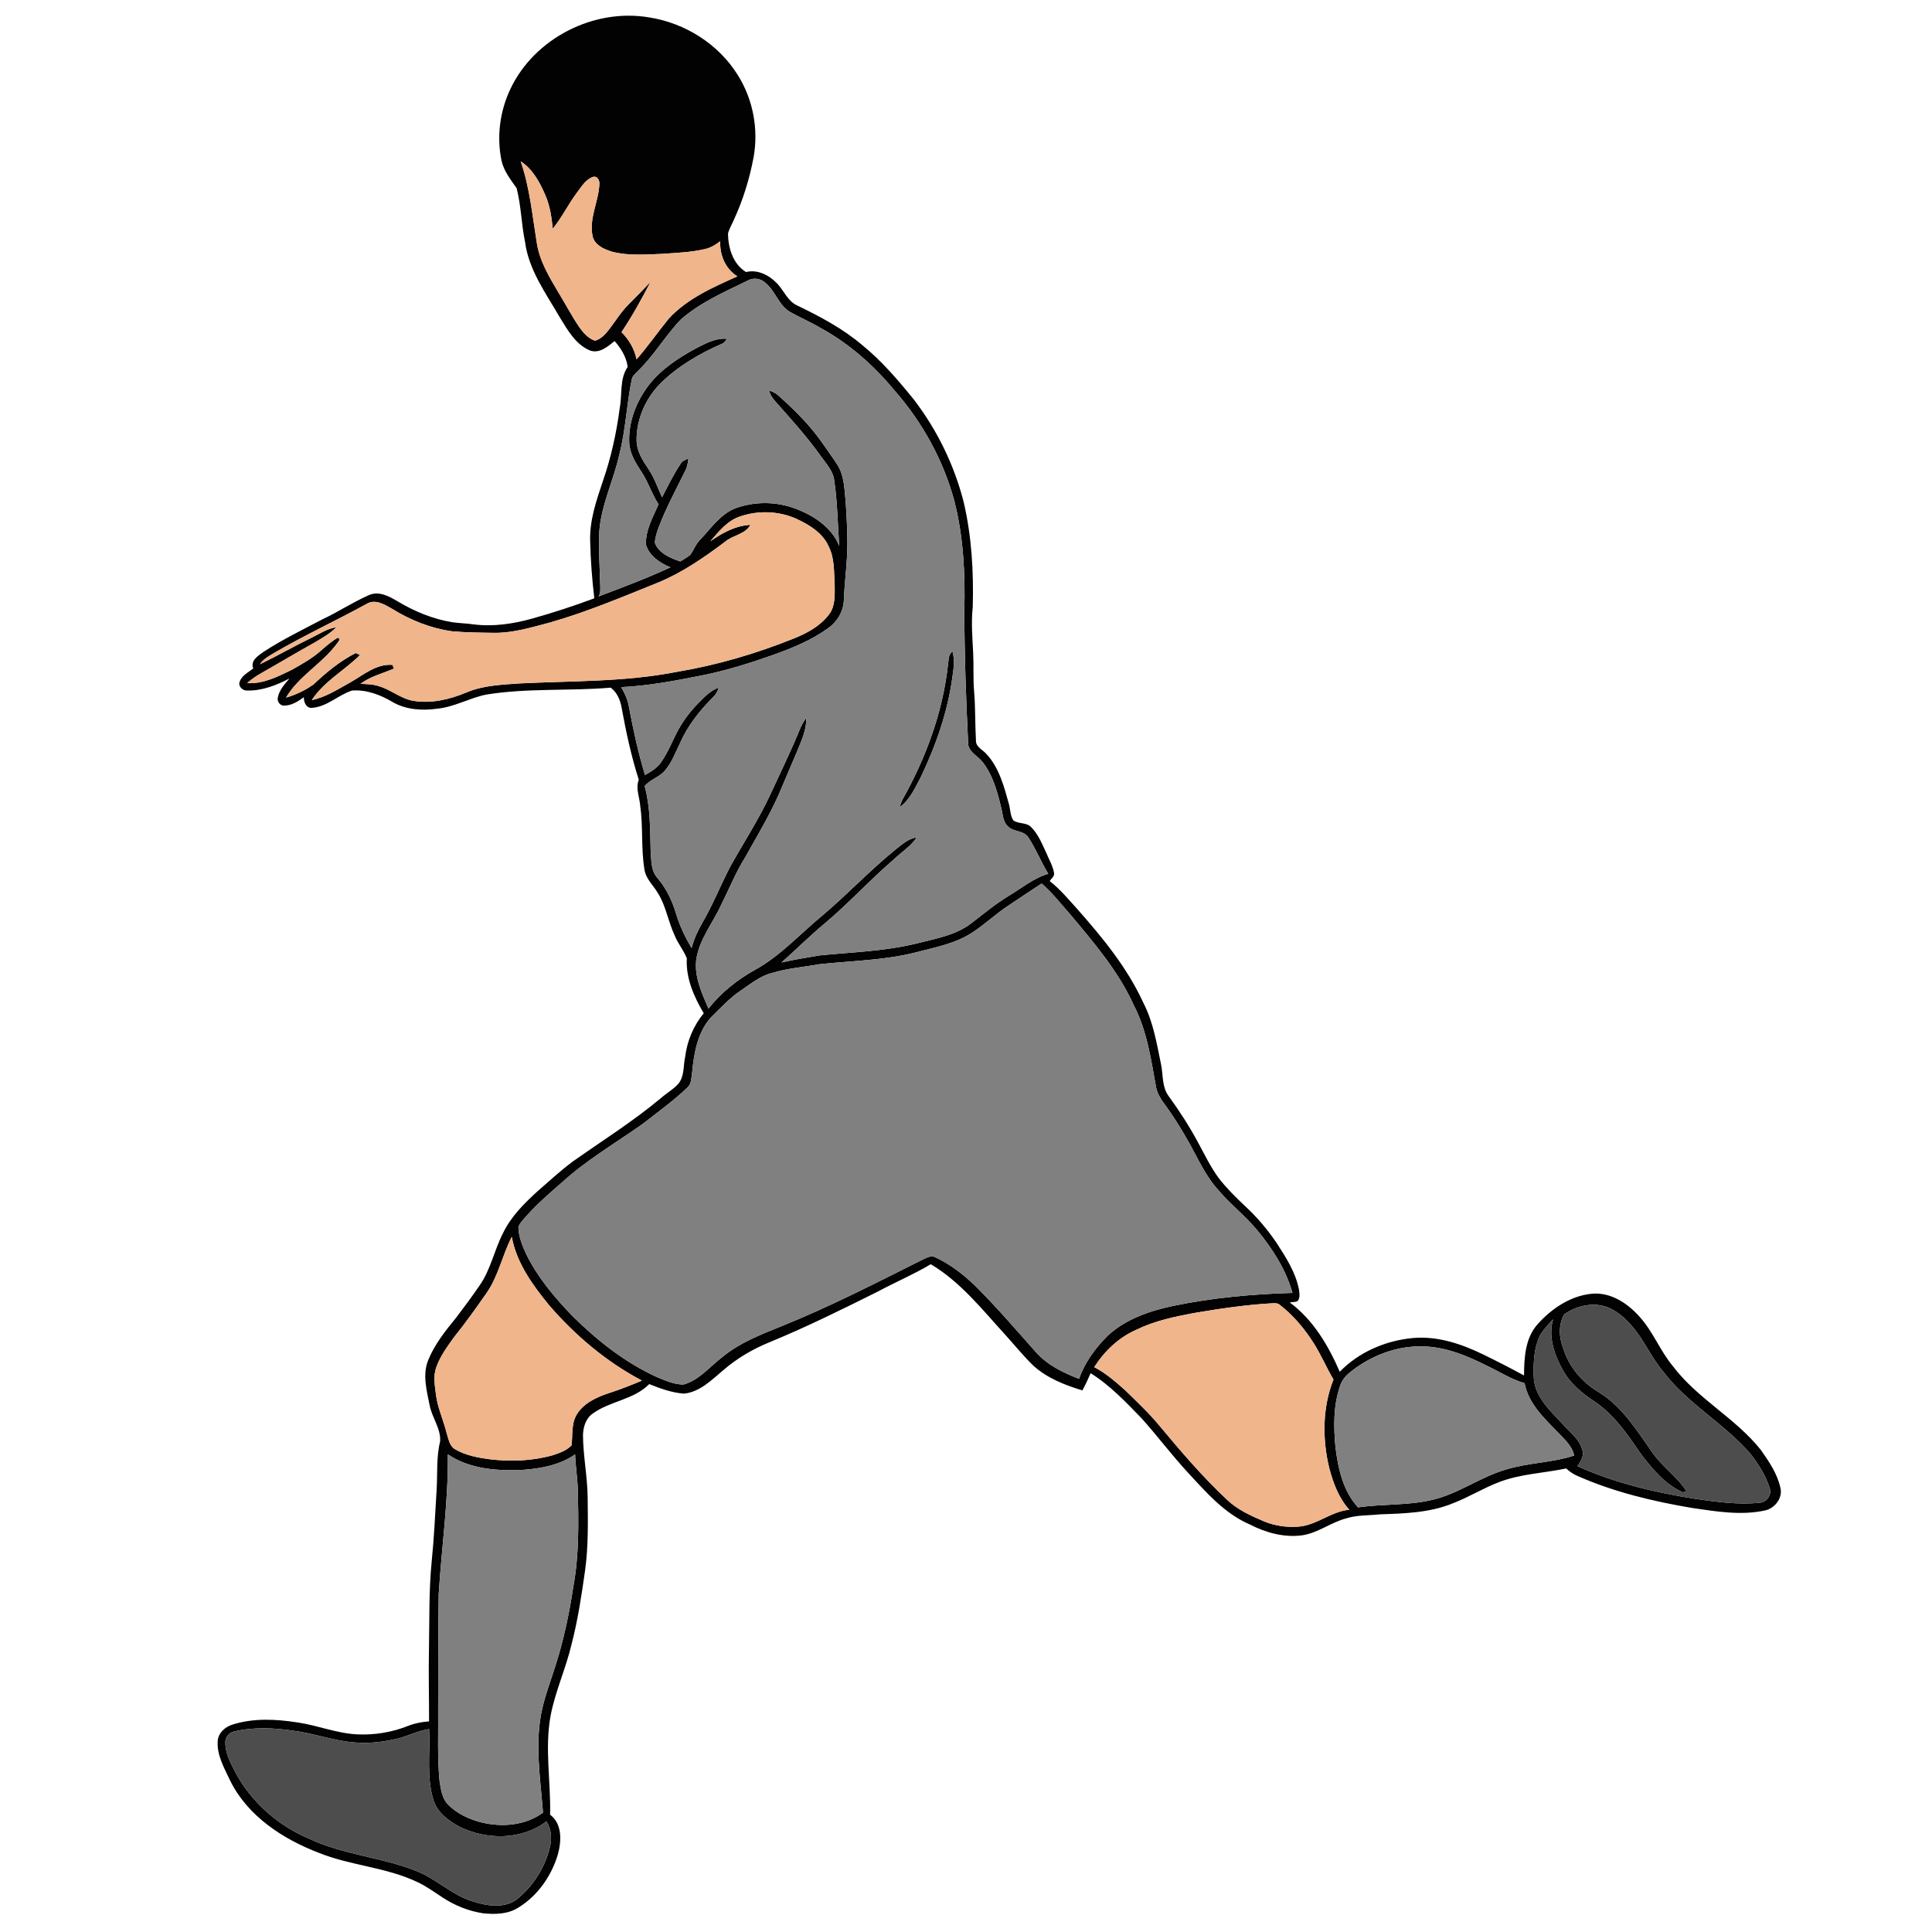 <?xml version="1.0" encoding="UTF-8" ?>
<!DOCTYPE svg PUBLIC "-//W3C//DTD SVG 1.1//EN" "http://www.w3.org/Graphics/SVG/1.1/DTD/svg11.dtd">
<svg width="1000pt" height="1000pt" viewBox="0 0 1000 1000" version="1.1" xmlns="http://www.w3.org/2000/svg">
	<g id="#020202ff">
		<path fill="#020202" opacity="1.00"
			d=" M 264.12 46.19 C 276.52 19.80 307.37 4.12 336.01 9.01 C 354.64 11.90 372.05 22.90 381.98 39.02 C 389.75 51.44 392.64 66.75 390.10 81.17 C 388.01 92.45 384.60 103.49 379.79 113.90 C 378.82 116.27 377.36 118.47 376.80 120.98 C 376.96 128.49 379.38 136.67 386.14 140.81 C 392.16 139.30 398.17 142.48 402.26 146.74 C 405.81 150.48 407.72 155.96 412.73 158.16 C 424.55 163.88 436.31 170.10 446.36 178.67 C 456.45 186.88 464.92 196.83 473.08 206.90 C 485.10 222.63 493.97 240.81 498.83 260.00 C 502.96 277.71 503.99 296.04 503.49 314.17 C 502.63 322.16 503.32 330.18 503.72 338.17 C 504.04 344.76 503.64 351.37 504.20 357.95 C 504.91 366.32 504.66 374.73 505.15 383.11 C 504.92 386.65 508.70 388.04 510.65 390.35 C 517.10 397.33 519.61 406.83 522.11 415.76 C 523.00 418.65 522.80 422.00 524.47 424.59 C 527.20 426.61 531.34 425.53 533.78 428.18 C 537.44 431.85 539.35 436.79 541.53 441.40 C 542.95 444.93 545.06 448.26 545.61 452.09 C 545.71 453.74 544.11 454.77 543.33 456.04 C 548.69 460.21 553.00 465.48 557.56 470.47 C 570.71 485.36 583.54 500.95 591.85 519.17 C 596.96 529.10 598.76 540.23 600.98 551.05 C 602.07 556.46 601.40 562.53 604.81 567.23 C 610.49 575.04 615.74 583.18 620.30 591.70 C 623.66 597.91 626.75 604.32 630.97 610.01 C 635.06 615.20 639.76 619.88 644.58 624.39 C 650.65 630.02 656.04 636.38 660.69 643.23 C 665.56 650.75 670.61 658.51 672.34 667.46 C 672.54 669.04 672.89 670.75 672.27 672.29 C 671.83 674.44 669.17 673.66 667.63 674.19 C 679.72 683.13 687.55 696.46 693.45 710.02 C 703.29 699.86 717.13 693.90 731.12 692.58 C 743.93 691.36 756.48 695.59 767.85 701.14 C 774.91 704.59 781.92 708.17 788.83 711.94 C 788.90 702.90 789.39 692.83 795.64 685.67 C 802.92 677.40 812.89 670.64 824.08 669.62 C 833.74 668.80 842.42 674.56 848.58 681.49 C 855.59 689.15 859.23 699.15 865.86 707.10 C 878.62 724.03 898.30 733.96 911.44 750.52 C 915.61 756.46 919.89 762.71 921.49 769.90 C 922.92 775.13 918.89 780.45 913.91 781.74 C 901.37 784.55 888.42 782.36 875.89 780.53 C 855.49 777.09 835.16 772.24 816.20 763.81 C 814.12 762.91 812.30 761.55 810.62 760.07 C 799.14 762.49 787.17 762.85 776.12 767.06 C 767.85 770.18 760.30 774.91 752.06 778.09 C 740.05 783.04 726.84 783.39 714.04 783.83 C 708.30 784.48 702.40 784.12 696.84 785.90 C 688.82 787.97 682.10 793.56 673.78 794.71 C 664.53 795.89 655.18 793.32 646.99 789.10 C 633.86 783.48 624.31 772.43 614.83 762.17 C 606.46 753.13 599.09 743.24 590.87 734.09 C 582.69 725.69 574.53 717.01 564.51 710.77 C 563.18 713.78 561.82 716.78 560.25 719.67 C 551.21 716.93 542.10 713.37 534.98 706.98 C 529.88 702.06 525.42 696.53 520.68 691.27 C 508.62 678.09 497.35 663.65 481.78 654.36 C 472.94 659.61 463.46 663.63 454.41 668.49 C 436.02 677.66 417.59 686.79 398.58 694.62 C 389.78 698.19 381.49 703.02 374.30 709.26 C 368.29 714.30 362.20 720.56 353.96 721.34 C 347.74 720.87 341.78 718.71 336.03 716.40 C 328.05 724.56 315.73 725.12 306.77 731.69 C 303.15 734.20 301.84 738.75 301.75 742.96 C 301.86 753.70 304.04 764.29 304.17 775.03 C 304.30 787.69 304.58 800.41 302.82 812.98 C 301.01 825.74 299.11 838.53 295.85 851.02 C 292.93 863.56 287.40 875.36 284.99 888.03 C 281.86 904.99 285.16 922.20 284.73 939.28 C 291.07 944.03 290.66 952.92 288.77 959.79 C 285.48 970.94 278.34 981.20 268.36 987.33 C 262.98 990.82 256.26 990.95 250.09 990.32 C 242.57 989.20 235.34 986.28 229.01 982.09 C 224.71 979.31 220.59 976.22 215.91 974.10 C 199.81 966.42 181.52 965.69 165.05 959.03 C 146.43 951.92 128.23 940.03 119.15 921.70 C 116.13 915.16 112.12 908.49 112.69 901.01 C 113.05 896.84 116.58 893.79 120.38 892.63 C 131.19 889.19 142.78 889.79 153.85 891.51 C 164.34 892.99 174.31 897.23 184.96 897.71 C 193.92 898.12 202.99 896.62 211.32 893.28 C 214.76 891.94 218.41 891.25 222.08 890.97 C 222.10 878.65 221.78 866.33 222.02 854.02 C 222.33 838.71 221.92 823.36 223.45 808.11 C 224.70 795.78 225.25 783.40 226.00 771.03 C 226.51 762.71 225.78 754.24 227.81 746.08 C 228.27 739.44 223.60 733.81 222.39 727.43 C 220.86 719.71 218.50 711.32 221.76 703.72 C 225.09 695.65 230.60 688.75 236.08 682.05 C 240.23 676.55 244.38 671.03 248.26 665.32 C 253.99 657.15 255.81 647.09 260.34 638.32 C 264.36 629.86 271.09 623.14 277.89 616.89 C 283.94 611.62 289.85 606.16 296.28 601.33 C 311.70 590.44 327.76 580.38 342.27 568.23 C 345.10 565.73 348.50 563.88 351.02 561.04 C 354.36 557.18 353.58 551.76 354.63 547.09 C 355.65 538.83 358.92 530.89 364.26 524.48 C 359.17 515.88 354.90 506.24 355.50 496.03 C 353.87 491.82 350.75 488.24 349.12 483.97 C 345.81 476.95 344.74 469.01 340.59 462.38 C 338.20 458.25 334.22 454.87 333.55 449.92 C 331.75 439.01 332.93 427.87 331.36 416.93 C 331.00 412.49 328.91 407.97 330.63 403.58 C 326.70 391.37 324.05 378.81 321.73 366.21 C 321.03 362.27 319.39 358.40 316.12 355.93 C 294.59 357.77 272.81 356.03 251.42 359.56 C 242.82 361.38 235.00 366.00 226.13 366.84 C 218.46 367.89 210.26 367.38 203.40 363.48 C 197.05 359.69 189.67 356.81 182.17 357.43 C 174.87 359.81 169.01 366.10 161.00 366.41 C 158.21 366.19 157.25 363.24 157.26 360.86 C 154.25 363.08 150.85 365.25 146.96 365.23 C 144.85 365.23 143.35 363.01 143.80 361.03 C 144.54 357.14 147.35 354.12 149.81 351.19 C 143.08 354.66 135.72 357.61 128.02 357.41 C 125.70 357.60 123.24 355.40 124.00 353.00 C 125.07 349.67 128.50 348.04 131.06 346.02 C 129.48 341.91 133.63 339.41 136.43 337.38 C 146.08 331.08 156.47 326.05 166.64 320.68 C 174.96 316.81 182.63 311.68 191.03 308.00 C 196.11 305.75 201.34 308.63 205.68 311.18 C 214.41 316.43 223.97 320.39 234.04 322.06 C 237.68 322.57 241.37 322.65 245.01 323.16 C 255.15 324.48 265.44 322.95 275.23 320.24 C 286.16 317.19 296.97 313.66 307.61 309.69 C 306.46 299.82 305.68 289.91 305.46 279.97 C 305.14 269.25 308.70 258.97 312.08 248.95 C 316.32 236.67 319.13 223.92 320.79 211.05 C 322.12 203.98 320.62 196.17 324.88 189.90 C 324.25 184.81 321.44 180.32 318.12 176.52 C 314.60 179.38 310.29 183.13 305.40 181.43 C 297.94 178.31 293.81 170.86 289.77 164.30 C 282.61 151.89 273.67 139.79 271.76 125.20 C 269.83 116.00 269.77 106.47 267.39 97.39 C 264.27 92.88 260.68 88.45 259.54 82.94 C 257.03 70.63 258.76 57.53 264.12 46.19 M 269.52 83.51 C 274.20 97.07 275.52 111.38 277.81 125.45 C 279.16 134.81 284.11 143.06 288.85 151.06 C 292.55 157.07 295.80 163.36 299.76 169.20 C 301.85 172.17 304.42 175.19 307.99 176.34 C 310.22 175.72 312.07 174.24 313.59 172.54 C 317.76 167.72 320.83 162.01 325.40 157.51 C 329.24 153.71 332.99 149.81 336.73 145.90 C 332.10 154.80 327.28 163.60 321.68 171.93 C 325.58 175.77 328.38 180.60 329.48 186.00 C 335.37 179.25 340.48 171.88 346.12 164.94 C 355.71 154.53 368.97 148.71 381.66 143.04 C 375.48 139.18 372.43 131.98 372.81 124.84 C 370.47 126.67 367.88 128.26 364.94 128.90 C 357.78 130.61 350.39 130.83 343.08 131.39 C 334.33 131.69 325.37 132.54 316.79 130.28 C 312.73 129.02 307.97 127.01 306.78 122.49 C 304.63 113.10 309.98 104.24 310.25 94.96 C 310.29 93.23 309.06 90.98 307.02 91.53 C 302.93 92.93 300.77 96.98 298.28 100.20 C 293.94 106.07 290.75 112.72 286.11 118.37 C 285.50 112.43 284.64 106.43 282.22 100.92 C 279.38 94.30 275.71 87.55 269.52 83.51 M 387.10 145.20 C 375.08 151.05 362.52 156.50 352.38 165.39 C 344.35 173.76 338.51 184.05 330.10 192.11 C 329.00 193.34 327.48 194.42 327.07 196.11 C 324.33 208.93 323.95 222.15 320.65 234.87 C 317.75 248.40 311.24 261.07 310.20 275.00 C 309.77 283.99 310.39 292.98 310.66 301.96 C 310.63 304.21 311.12 306.69 309.81 308.70 C 322.33 304.02 334.86 299.27 347.00 293.65 C 341.66 291.44 336.04 287.77 334.35 281.94 C 334.02 274.47 337.96 267.69 340.86 261.04 C 337.31 255.65 335.51 249.35 331.88 244.02 C 328.89 239.46 325.87 234.56 325.67 228.95 C 325.25 218.12 329.48 207.47 336.06 199.00 C 342.47 190.91 351.27 185.16 360.25 180.28 C 365.23 177.77 370.45 174.83 376.24 175.36 C 375.61 176.29 375.04 177.38 373.93 177.83 C 361.97 183.05 350.40 189.75 341.20 199.12 C 333.91 206.82 329.37 217.31 329.50 227.98 C 329.56 233.41 332.52 238.14 335.47 242.50 C 338.59 247.09 340.42 252.37 342.66 257.42 C 345.68 251.58 348.59 245.66 352.20 240.15 C 353.06 238.56 354.79 237.94 356.36 237.29 C 356.06 239.46 355.74 241.68 354.70 243.65 C 349.91 253.33 344.76 262.86 340.92 272.98 C 339.98 275.56 339.08 278.21 338.97 280.98 C 341.05 286.45 346.95 288.80 352.07 290.61 C 353.84 289.51 355.71 288.52 357.31 287.15 C 359.11 284.65 360.12 281.61 362.34 279.40 C 368.07 273.44 372.92 265.94 381.00 262.94 C 390.83 259.48 401.91 259.54 411.67 263.25 C 421.12 266.78 430.47 272.85 434.38 282.57 C 433.59 271.35 433.47 260.05 431.83 248.90 C 431.31 243.83 427.64 240.05 424.83 236.08 C 417.71 226.03 409.40 216.92 401.25 207.72 C 399.74 206.10 398.59 204.16 397.98 202.03 C 399.59 202.65 401.28 203.28 402.60 204.46 C 411.09 211.97 419.22 220.02 425.70 229.37 C 428.27 233.11 430.99 236.76 433.44 240.59 C 436.04 244.63 436.74 249.50 437.24 254.19 C 438.03 262.41 438.45 270.67 438.59 278.93 C 438.86 289.67 437.13 300.32 436.76 311.04 C 436.43 316.57 433.42 321.68 428.97 324.91 C 420.26 331.29 410.17 335.43 400.06 339.03 C 387.98 343.30 375.71 347.17 363.13 349.64 C 349.37 352.36 335.54 355.02 321.51 355.66 C 323.36 358.76 324.89 362.09 325.51 365.69 C 327.74 377.62 330.31 389.50 333.85 401.12 C 336.80 399.47 339.85 397.72 341.88 394.92 C 345.83 389.52 348.08 383.15 351.31 377.34 C 354.00 372.54 357.36 368.13 361.21 364.20 C 364.40 360.99 367.56 357.42 371.97 355.92 C 371.50 357.86 370.47 359.58 369.02 360.93 C 362.04 367.92 355.78 375.83 351.84 384.94 C 349.47 389.75 347.62 394.97 344.00 399.02 C 341.13 402.37 336.51 403.44 333.69 406.86 C 336.61 417.64 336.50 428.89 336.77 439.96 C 337.17 444.90 336.77 450.55 340.33 454.51 C 344.92 459.84 347.93 466.30 349.96 473.00 C 351.80 479.23 354.65 485.10 357.96 490.68 C 359.22 486.07 361.15 481.69 363.57 477.58 C 368.93 468.30 372.94 458.33 377.83 448.81 C 384.83 436.20 392.78 424.09 398.84 410.97 C 403.99 399.72 409.48 388.62 414.13 377.15 C 414.94 375.16 416.08 373.33 417.27 371.56 C 417.61 377.63 414.84 383.18 412.69 388.68 C 409.45 396.16 406.32 403.69 403.10 411.18 C 398.09 422.41 391.74 432.96 385.75 443.68 C 380.85 451.49 377.44 460.09 373.29 468.29 C 368.97 477.83 361.83 486.27 360.36 496.92 C 359.37 505.76 363.31 514.13 366.70 522.05 C 373.28 513.73 381.65 507.04 390.91 501.93 C 403.89 494.75 413.88 483.61 425.20 474.25 C 438.41 463.17 450.19 450.51 463.59 439.66 C 466.90 437.08 470.15 434.00 474.50 433.43 C 471.61 437.85 467.06 440.71 463.27 444.27 C 450.73 455.00 439.61 467.25 426.99 477.88 C 419.21 484.34 412.06 491.50 404.49 498.20 C 410.98 496.70 417.58 495.64 424.15 494.53 C 440.97 492.82 458.02 492.39 474.52 488.32 C 484.27 485.84 494.71 484.09 502.88 477.78 C 509.07 473.00 515.11 467.98 521.81 463.89 C 528.64 459.84 534.86 454.52 542.61 452.27 C 538.84 446.23 536.28 439.53 532.35 433.59 C 530.12 429.81 524.95 430.73 521.95 427.97 C 519.06 425.56 519.10 421.51 518.23 418.15 C 516.22 409.86 513.94 401.25 508.58 394.43 C 505.95 391.08 500.81 389.07 501.08 384.10 C 499.98 361.42 499.17 338.73 499.15 316.02 C 499.62 296.91 498.68 277.54 493.87 258.96 C 488.16 237.94 477.31 218.40 462.95 202.05 C 452.34 189.23 439.68 177.95 425.03 169.94 C 419.93 166.87 414.44 164.53 409.25 161.65 C 403.18 158.35 401.51 150.91 396.39 146.60 C 393.99 144.19 390.08 143.50 387.10 145.20 M 382.56 267.51 C 376.19 269.78 371.92 275.31 367.63 280.22 C 373.75 275.83 380.71 272.08 388.38 271.66 C 385.79 276.61 379.35 276.93 375.36 280.38 C 364.51 288.51 353.27 296.33 340.67 301.52 C 322.17 308.98 303.75 316.78 284.54 322.24 C 275.19 324.71 265.77 327.62 256.01 327.56 C 248.64 327.45 241.26 327.40 233.92 326.75 C 222.90 325.21 212.38 320.98 202.97 315.13 C 199.02 312.90 194.15 309.81 189.69 312.63 C 173.90 321.28 157.52 328.85 141.96 337.92 C 139.41 339.50 136.57 340.92 134.81 343.45 C 134.74 343.54 134.59 343.73 134.52 343.83 C 143.50 339.50 152.14 334.49 161.12 330.15 C 165.35 328.12 169.33 325.32 174.08 324.67 C 170.79 328.04 166.62 330.30 162.62 332.70 C 153.46 337.78 144.47 343.20 135.35 348.36 C 132.69 349.83 130.19 351.58 127.91 353.59 C 136.34 354.07 144.08 350.12 151.41 346.48 C 156.65 343.50 161.99 340.54 166.46 336.45 C 169.06 334.15 171.75 331.93 174.71 330.11 C 176.72 330.44 175.05 332.39 174.33 333.22 C 166.71 343.58 154.60 349.91 148.03 361.09 C 153.09 359.65 157.93 357.32 162.23 354.29 C 168.86 348.05 175.97 342.14 184.14 338.01 C 184.68 338.27 185.77 338.79 186.32 339.05 C 178.27 347.09 167.71 352.65 161.38 362.37 C 168.63 360.87 174.90 356.73 181.29 353.22 C 188.11 349.34 194.78 343.47 203.16 344.14 C 203.35 344.62 203.73 345.59 203.92 346.07 C 198.08 348.57 191.78 350.06 186.59 353.96 C 189.76 354.09 193.01 354.10 196.04 355.15 C 202.33 356.93 207.41 361.64 213.94 362.75 C 223.27 364.28 232.79 362.03 241.39 358.43 C 250.05 354.74 259.60 354.41 268.85 353.74 C 296.09 352.38 323.60 353.03 350.49 347.72 C 371.09 344.29 391.22 338.34 410.60 330.59 C 417.56 327.84 424.50 324.10 429.12 318.02 C 432.36 313.77 432.05 308.12 432.04 303.07 C 431.60 296.33 432.09 289.23 428.99 283.00 C 425.99 275.99 419.12 271.75 412.48 268.67 C 403.15 264.39 392.19 264.03 382.56 267.51 M 521.83 468.82 C 515.46 473.00 509.91 478.31 503.55 482.50 C 494.73 488.41 484.09 490.31 474.00 492.96 C 457.63 497.13 440.65 497.29 423.95 499.11 C 415.94 500.57 407.74 501.16 399.92 503.53 C 393.71 504.98 388.72 509.13 383.55 512.62 C 377.62 516.56 372.84 521.88 367.78 526.82 C 361.05 534.49 359.23 545.00 358.29 554.84 C 357.79 557.54 358.10 560.83 355.86 562.83 C 348.70 569.78 340.53 575.53 332.72 581.70 C 318.53 591.73 303.35 600.54 290.50 612.35 C 284.23 617.81 277.91 623.25 272.40 629.48 C 270.93 631.24 269.11 632.87 268.33 635.08 C 268.41 640.13 270.41 644.93 272.51 649.45 C 278.51 661.48 287.28 671.87 296.60 681.46 C 309.35 694.06 323.73 705.37 340.13 712.82 C 344.51 714.58 349.04 716.72 353.86 716.61 C 362.08 714.27 367.54 707.16 374.15 702.20 C 382.84 695.04 393.43 690.92 403.76 686.74 C 429.13 676.57 453.44 664.04 477.86 651.81 C 479.81 650.93 482.04 649.60 484.18 650.80 C 491.81 654.33 498.52 659.59 504.60 665.35 C 515.65 676.34 525.80 688.18 536.15 699.82 C 542.06 706.55 550.28 710.50 558.49 713.68 C 561.52 705.17 566.97 697.68 573.34 691.36 C 582.54 682.81 594.84 678.58 606.92 675.99 C 627.32 671.74 648.17 669.80 668.98 669.21 C 665.63 657.24 658.79 646.57 650.97 637.05 C 644.84 629.53 637.06 623.59 630.79 616.20 C 624.02 608.85 620.03 599.57 615.17 590.96 C 611.37 584.24 607.31 577.64 602.70 571.43 C 600.83 568.86 599.09 566.10 598.41 562.96 C 595.80 548.46 593.71 533.49 586.83 520.26 C 578.97 502.87 566.46 488.25 554.33 473.74 C 549.41 468.14 544.79 462.24 539.17 457.31 C 533.33 461.06 527.63 465.01 521.83 468.82 M 251.60 669.62 C 246.27 677.24 240.89 684.83 235.05 692.06 C 231.49 696.99 227.82 702.01 225.78 707.80 C 224.17 712.33 225.07 717.21 225.65 721.84 C 226.52 728.74 229.54 735.08 231.19 741.80 C 232.18 744.80 232.65 748.63 235.77 750.25 C 241.14 753.34 247.35 754.49 253.42 755.31 C 264.34 756.60 275.60 756.23 286.22 753.19 C 289.64 752.03 293.34 750.80 295.85 748.07 C 296.47 742.82 295.63 737.14 298.39 732.36 C 301.90 726.35 308.61 723.26 314.95 721.14 C 320.83 719.26 326.57 716.99 332.25 714.59 C 313.92 704.93 297.83 691.32 284.30 675.69 C 275.74 665.25 267.38 653.76 264.90 640.20 C 259.92 649.77 257.95 660.75 251.60 669.62 M 618.10 679.60 C 607.92 681.53 597.63 683.65 588.26 688.24 C 579.12 692.20 571.69 699.31 566.36 707.63 C 572.35 710.70 577.44 715.18 582.43 719.63 C 588.49 725.56 594.71 731.38 600.12 737.93 C 611.15 751.17 622.38 764.31 634.95 776.12 C 640.43 781.42 647.47 784.56 654.38 787.51 C 659.91 789.76 666.00 790.64 671.95 790.20 C 681.46 789.54 688.91 782.29 698.39 781.44 C 692.97 775.43 690.08 767.67 688.04 759.97 C 684.37 744.90 684.44 728.57 690.20 714.03 C 686.55 707.84 683.75 701.18 679.89 695.11 C 675.18 687.70 669.45 680.84 662.49 675.46 C 661.28 674.29 659.56 674.58 658.06 674.61 C 644.64 675.37 631.34 677.37 618.10 679.60 M 809.59 680.37 C 806.55 685.74 806.94 692.27 809.13 697.86 C 812.05 707.45 818.86 715.47 827.44 720.54 C 839.63 727.98 847.20 740.39 855.23 751.78 C 860.33 759.16 868.15 764.33 872.94 771.87 C 872.48 772.02 871.55 772.31 871.08 772.46 C 861.75 768.32 854.93 760.03 848.93 752.01 C 842.30 742.24 835.39 732.23 825.46 725.51 C 818.90 721.22 812.66 716.03 808.84 709.05 C 804.52 701.19 801.22 691.82 803.88 682.86 C 801.35 685.68 798.59 688.39 796.83 691.79 C 793.81 698.38 793.67 705.90 793.88 713.02 C 794.36 722.88 802.18 729.86 808.39 736.65 C 812.28 741.09 817.75 744.88 819.13 750.94 C 819.98 753.93 817.96 756.50 816.49 758.88 C 835.72 767.58 856.42 772.45 877.20 775.75 C 888.36 777.37 899.69 778.98 910.97 777.79 C 914.57 777.54 917.29 773.47 915.92 770.07 C 913.89 763.74 910.30 757.98 906.24 752.76 C 892.71 736.90 873.64 726.75 860.97 710.06 C 854.71 702.72 851.02 693.60 844.67 686.33 C 841.41 682.52 837.53 679.13 832.96 677.00 C 825.34 673.67 816.16 675.63 809.59 680.37 M 698.54 710.49 C 696.31 712.28 694.49 714.61 693.62 717.36 C 690.09 727.50 690.24 738.50 691.24 749.07 C 692.59 760.11 695.15 771.80 702.94 780.23 C 715.53 778.35 728.41 779.31 740.88 776.43 C 754.80 773.37 766.38 764.25 780.06 760.46 C 791.41 757.05 803.51 757.10 814.78 753.38 C 813.67 748.18 809.44 744.72 806.01 741.01 C 798.94 733.81 791.11 726.30 789.11 715.95 C 782.29 713.99 776.29 710.07 769.92 707.06 C 759.34 701.73 747.99 696.96 735.95 696.89 C 722.35 696.63 709.01 701.97 698.54 710.49 M 231.80 752.79 C 232.09 776.95 228.58 800.91 227.08 824.98 C 226.76 844.65 226.87 864.33 226.78 884.01 C 226.94 896.64 226.30 909.31 227.52 921.91 C 228.24 926.12 228.75 930.87 231.94 934.05 C 236.54 938.75 242.71 941.60 249.01 943.22 C 259.75 945.91 271.93 944.92 281.06 938.21 C 279.67 920.15 276.53 901.68 280.81 883.78 C 282.52 876.48 285.22 869.48 287.46 862.34 C 291.75 848.91 294.69 835.07 296.76 821.13 C 299.77 804.93 299.43 788.39 299.11 771.99 C 298.96 765.56 297.92 759.20 297.67 752.78 C 289.92 758.26 280.28 760.06 271.00 760.77 C 257.63 761.47 243.23 760.47 231.80 752.79 M 121.02 896.25 C 118.48 896.86 116.51 899.34 116.65 901.99 C 116.63 907.76 119.58 912.92 122.13 917.91 C 130.46 933.15 144.26 945.17 160.28 951.81 C 177.61 960.01 197.16 961.21 214.90 968.19 C 225.63 972.15 233.82 980.98 244.90 984.22 C 252.43 986.66 261.90 988.01 268.39 982.39 C 276.33 975.62 282.20 966.29 284.61 956.12 C 285.78 951.60 285.35 946.72 282.81 942.75 C 270.03 952.53 251.71 952.45 237.68 945.43 C 231.88 942.29 225.93 937.79 224.18 931.11 C 220.71 919.37 222.73 907.01 222.10 894.98 C 216.97 895.74 212.28 898.00 207.37 899.50 C 199.43 901.56 191.15 902.66 182.96 901.84 C 172.45 900.98 162.47 897.17 152.03 895.85 C 141.77 894.30 131.18 893.83 121.02 896.25 Z" />
		<path fill="#020202" opacity="1.00"
			d=" M 490.66 344.14 C 491.11 341.74 490.69 338.76 493.03 337.22 C 494.21 341.40 493.67 345.77 493.03 350.00 C 490.62 368.27 484.44 385.87 476.51 402.43 C 473.55 407.97 470.87 414.10 465.59 417.85 C 466.00 416.56 466.47 415.29 467.02 414.06 C 479.14 392.52 487.96 368.80 490.66 344.14 Z" />
	</g>
	<g id="#f0b58bff">
		<path fill="#f0b58b" opacity="1.00"
			d=" M 269.52 83.51 C 275.71 87.55 279.38 94.30 282.22 100.92 C 284.64 106.43 285.50 112.43 286.11 118.37 C 290.75 112.72 293.94 106.07 298.28 100.20 C 300.77 96.98 302.93 92.93 307.02 91.53 C 309.06 90.98 310.29 93.23 310.25 94.96 C 309.98 104.24 304.63 113.10 306.78 122.49 C 307.97 127.01 312.73 129.02 316.79 130.28 C 325.37 132.54 334.33 131.69 343.08 131.39 C 350.39 130.83 357.78 130.61 364.94 128.90 C 367.88 128.26 370.47 126.67 372.81 124.84 C 372.43 131.98 375.48 139.18 381.66 143.04 C 368.97 148.71 355.71 154.53 346.12 164.94 C 340.48 171.88 335.37 179.25 329.48 186.00 C 328.38 180.60 325.58 175.77 321.68 171.93 C 327.28 163.60 332.10 154.80 336.73 145.90 C 332.99 149.81 329.24 153.71 325.40 157.51 C 320.83 162.01 317.76 167.72 313.59 172.54 C 312.07 174.24 310.22 175.72 307.99 176.34 C 304.42 175.19 301.85 172.17 299.76 169.20 C 295.80 163.36 292.55 157.07 288.85 151.06 C 284.11 143.06 279.16 134.81 277.81 125.45 C 275.52 111.38 274.20 97.07 269.52 83.51 Z" />
		<path fill="#f0b58b" opacity="1.00"
			d=" M 382.56 267.51 C 392.19 264.03 403.15 264.39 412.48 268.67 C 419.12 271.75 425.99 275.99 428.99 283.00 C 432.09 289.23 431.60 296.33 432.04 303.07 C 432.05 308.12 432.36 313.77 429.12 318.02 C 424.50 324.10 417.56 327.84 410.60 330.59 C 391.22 338.34 371.09 344.29 350.49 347.72 C 323.60 353.03 296.09 352.38 268.85 353.74 C 259.60 354.41 250.05 354.74 241.39 358.43 C 232.79 362.03 223.27 364.28 213.94 362.75 C 207.41 361.64 202.33 356.93 196.04 355.15 C 193.01 354.10 189.76 354.09 186.59 353.96 C 191.78 350.06 198.08 348.57 203.92 346.07 C 203.73 345.59 203.35 344.62 203.16 344.14 C 194.78 343.47 188.11 349.34 181.29 353.22 C 174.90 356.73 168.63 360.87 161.38 362.37 C 167.71 352.65 178.27 347.09 186.32 339.05 C 185.77 338.79 184.68 338.27 184.14 338.01 C 175.97 342.14 168.86 348.05 162.23 354.29 C 157.93 357.32 153.09 359.65 148.03 361.09 C 154.60 349.91 166.71 343.58 174.33 333.22 C 175.05 332.39 176.72 330.44 174.71 330.11 C 171.75 331.93 169.06 334.15 166.46 336.45 C 161.99 340.54 156.65 343.50 151.41 346.48 C 144.08 350.12 136.34 354.07 127.91 353.59 C 130.19 351.58 132.69 349.83 135.35 348.36 C 144.47 343.20 153.46 337.78 162.62 332.70 C 166.62 330.30 170.79 328.04 174.08 324.67 C 169.33 325.32 165.35 328.12 161.12 330.15 C 152.14 334.49 143.50 339.50 134.52 343.83 L 134.81 343.45 C 136.57 340.92 139.41 339.50 141.96 337.92 C 157.52 328.85 173.90 321.28 189.69 312.63 C 194.15 309.81 199.02 312.90 202.97 315.13 C 212.38 320.98 222.90 325.21 233.92 326.75 C 241.26 327.40 248.64 327.45 256.01 327.56 C 265.77 327.62 275.19 324.71 284.54 322.24 C 303.75 316.78 322.17 308.98 340.67 301.52 C 353.27 296.33 364.51 288.51 375.36 280.38 C 379.35 276.93 385.79 276.61 388.38 271.66 C 380.71 272.08 373.75 275.83 367.63 280.22 C 371.92 275.31 376.19 269.78 382.56 267.51 Z" />
		<path fill="#f0b58b" opacity="1.00"
			d=" M 251.60 669.62 C 257.95 660.75 259.92 649.77 264.90 640.20 C 267.38 653.76 275.74 665.25 284.30 675.69 C 297.83 691.32 313.92 704.93 332.25 714.59 C 326.57 716.99 320.83 719.26 314.95 721.14 C 308.61 723.26 301.90 726.35 298.39 732.36 C 295.63 737.14 296.47 742.82 295.85 748.07 C 293.34 750.80 289.64 752.03 286.22 753.19 C 275.60 756.23 264.34 756.60 253.42 755.31 C 247.35 754.49 241.14 753.34 235.77 750.25 C 232.65 748.63 232.18 744.80 231.19 741.80 C 229.54 735.08 226.52 728.74 225.65 721.84 C 225.07 717.21 224.17 712.33 225.78 707.80 C 227.82 702.01 231.49 696.99 235.05 692.06 C 240.89 684.83 246.27 677.24 251.60 669.62 Z" />
		<path fill="#f0b58b" opacity="1.00"
			d=" M 618.10 679.60 C 631.34 677.37 644.64 675.37 658.06 674.61 C 659.56 674.58 661.28 674.29 662.49 675.46 C 669.45 680.84 675.18 687.70 679.89 695.11 C 683.75 701.18 686.55 707.84 690.20 714.03 C 684.44 728.57 684.37 744.90 688.04 759.97 C 690.08 767.67 692.97 775.43 698.39 781.44 C 688.91 782.29 681.46 789.54 671.95 790.20 C 666.00 790.64 659.91 789.76 654.38 787.51 C 647.47 784.56 640.43 781.42 634.95 776.12 C 622.38 764.31 611.15 751.17 600.12 737.93 C 594.71 731.38 588.49 725.56 582.43 719.63 C 577.44 715.18 572.35 710.70 566.36 707.63 C 571.69 699.31 579.12 692.20 588.26 688.24 C 597.63 683.65 607.92 681.53 618.10 679.60 Z" />
	</g>
	<g id="#f11b27ff">
		<path fill="grey" opacity="1.00"
			d=" M 387.10 145.20 C 390.08 143.50 393.99 144.19 396.39 146.60 C 401.51 150.91 403.18 158.35 409.25 161.65 C 414.44 164.53 419.93 166.87 425.03 169.94 C 439.68 177.95 452.34 189.23 462.95 202.05 C 477.31 218.40 488.16 237.94 493.87 258.96 C 498.68 277.54 499.62 296.91 499.15 316.02 C 499.17 338.73 499.98 361.42 501.08 384.10 C 500.81 389.07 505.95 391.08 508.58 394.43 C 513.94 401.25 516.22 409.86 518.23 418.15 C 519.10 421.51 519.06 425.56 521.95 427.97 C 524.95 430.73 530.12 429.81 532.35 433.59 C 536.28 439.53 538.84 446.23 542.61 452.27 C 534.86 454.52 528.64 459.84 521.81 463.89 C 515.11 467.98 509.07 473.00 502.88 477.78 C 494.71 484.09 484.27 485.84 474.52 488.32 C 458.02 492.39 440.97 492.82 424.15 494.53 C 417.58 495.64 410.98 496.70 404.49 498.20 C 412.06 491.50 419.21 484.34 426.99 477.88 C 439.61 467.25 450.73 455.00 463.27 444.27 C 467.06 440.71 471.61 437.85 474.50 433.43 C 470.15 434.00 466.90 437.08 463.59 439.66 C 450.19 450.51 438.41 463.17 425.20 474.25 C 413.88 483.61 403.89 494.75 390.91 501.93 C 381.65 507.04 373.28 513.73 366.70 522.05 C 363.31 514.13 359.37 505.76 360.36 496.92 C 361.83 486.27 368.97 477.83 373.29 468.29 C 377.44 460.09 380.85 451.49 385.75 443.68 C 391.74 432.96 398.09 422.41 403.10 411.18 C 406.32 403.69 409.45 396.16 412.69 388.68 C 414.84 383.18 417.61 377.63 417.27 371.56 C 416.08 373.33 414.94 375.16 414.13 377.15 C 409.48 388.62 403.99 399.72 398.84 410.97 C 392.78 424.09 384.83 436.20 377.83 448.81 C 372.94 458.33 368.93 468.30 363.57 477.58 C 361.15 481.69 359.22 486.07 357.96 490.68 C 354.65 485.10 351.80 479.23 349.96 473.00 C 347.93 466.30 344.92 459.84 340.33 454.51 C 336.77 450.55 337.17 444.90 336.77 439.96 C 336.50 428.89 336.61 417.64 333.69 406.86 C 336.51 403.44 341.13 402.37 344.00 399.02 C 347.62 394.97 349.47 389.75 351.84 384.94 C 355.78 375.83 362.04 367.92 369.02 360.93 C 370.47 359.58 371.50 357.86 371.97 355.92 C 367.56 357.42 364.40 360.99 361.21 364.20 C 357.36 368.13 354.00 372.54 351.31 377.34 C 348.08 383.15 345.83 389.52 341.88 394.92 C 339.85 397.72 336.80 399.47 333.85 401.12 C 330.31 389.50 327.74 377.62 325.51 365.69 C 324.89 362.09 323.36 358.76 321.51 355.66 C 335.54 355.02 349.37 352.36 363.13 349.64 C 375.71 347.17 387.98 343.30 400.06 339.03 C 410.17 335.43 420.26 331.29 428.97 324.91 C 433.42 321.68 436.43 316.57 436.76 311.04 C 437.13 300.32 438.86 289.67 438.59 278.93 C 438.45 270.67 438.03 262.41 437.24 254.19 C 436.74 249.50 436.04 244.63 433.44 240.59 C 430.99 236.76 428.27 233.11 425.70 229.37 C 419.22 220.02 411.09 211.97 402.60 204.46 C 401.28 203.28 399.59 202.65 397.98 202.03 C 398.59 204.16 399.74 206.10 401.25 207.72 C 409.40 216.92 417.71 226.03 424.83 236.08 C 427.64 240.05 431.31 243.83 431.83 248.90 C 433.47 260.05 433.59 271.35 434.38 282.57 C 430.47 272.85 421.12 266.78 411.67 263.25 C 401.91 259.54 390.83 259.48 381.00 262.94 C 372.92 265.94 368.07 273.44 362.34 279.40 C 360.12 281.61 359.11 284.65 357.31 287.15 C 355.71 288.52 353.84 289.51 352.07 290.61 C 346.95 288.80 341.05 286.45 338.97 280.98 C 339.08 278.21 339.98 275.56 340.92 272.98 C 344.76 262.86 349.91 253.33 354.70 243.65 C 355.74 241.68 356.06 239.46 356.36 237.29 C 354.79 237.94 353.06 238.56 352.20 240.15 C 348.59 245.66 345.68 251.58 342.66 257.42 C 340.42 252.37 338.59 247.09 335.47 242.50 C 332.52 238.14 329.56 233.41 329.50 227.98 C 329.37 217.31 333.91 206.82 341.20 199.12 C 350.40 189.75 361.97 183.05 373.93 177.83 C 375.04 177.38 375.61 176.29 376.24 175.36 C 370.45 174.83 365.23 177.77 360.25 180.28 C 351.27 185.16 342.47 190.91 336.06 199.00 C 329.48 207.47 325.25 218.12 325.67 228.95 C 325.87 234.56 328.89 239.46 331.88 244.02 C 335.51 249.35 337.31 255.65 340.86 261.04 C 337.96 267.69 334.02 274.47 334.35 281.94 C 336.04 287.77 341.66 291.44 347.00 293.65 C 334.86 299.27 322.33 304.02 309.81 308.70 C 311.12 306.69 310.63 304.21 310.66 301.96 C 310.39 292.98 309.77 283.99 310.20 275.00 C 311.24 261.07 317.75 248.40 320.65 234.87 C 323.95 222.15 324.33 208.93 327.07 196.11 C 327.48 194.42 329.00 193.34 330.10 192.11 C 338.51 184.05 344.35 173.76 352.38 165.39 C 362.52 156.50 375.08 151.05 387.10 145.20 M 490.66 344.14 C 487.96 368.80 479.14 392.52 467.02 414.06 C 466.47 415.29 466.00 416.56 465.59 417.85 C 470.87 414.10 473.55 407.97 476.51 402.43 C 484.44 385.87 490.62 368.27 493.03 350.00 C 493.67 345.77 494.21 341.40 493.03 337.22 C 490.69 338.76 491.11 341.74 490.66 344.14 Z" />
	</g>
	<g id="#2b3dcdff">
		<path fill="grey" opacity="1.00"
			d=" M 521.83 468.82 C 527.63 465.01 533.33 461.06 539.17 457.31 C 544.79 462.24 549.41 468.14 554.33 473.74 C 566.46 488.25 578.97 502.87 586.83 520.26 C 593.71 533.49 595.80 548.46 598.41 562.96 C 599.09 566.10 600.83 568.86 602.70 571.43 C 607.31 577.64 611.37 584.24 615.17 590.96 C 620.03 599.57 624.02 608.85 630.79 616.20 C 637.06 623.59 644.84 629.53 650.97 637.05 C 658.79 646.57 665.63 657.24 668.98 669.21 C 648.17 669.80 627.32 671.74 606.92 675.99 C 594.84 678.58 582.54 682.81 573.34 691.36 C 566.97 697.68 561.52 705.17 558.49 713.68 C 550.28 710.50 542.06 706.55 536.15 699.82 C 525.80 688.18 515.65 676.34 504.60 665.35 C 498.52 659.59 491.81 654.33 484.18 650.80 C 482.04 649.60 479.81 650.93 477.86 651.81 C 453.44 664.04 429.13 676.57 403.76 686.74 C 393.43 690.92 382.84 695.04 374.15 702.20 C 367.54 707.16 362.08 714.27 353.86 716.61 C 349.04 716.72 344.51 714.58 340.13 712.82 C 323.73 705.37 309.35 694.06 296.60 681.46 C 287.28 671.87 278.51 661.48 272.51 649.45 C 270.41 644.93 268.41 640.13 268.33 635.08 C 269.11 632.87 270.93 631.24 272.40 629.48 C 277.91 623.25 284.23 617.81 290.50 612.35 C 303.35 600.54 318.53 591.73 332.72 581.70 C 340.53 575.53 348.70 569.78 355.86 562.83 C 358.10 560.83 357.79 557.54 358.29 554.84 C 359.23 545.00 361.05 534.49 367.78 526.82 C 372.84 521.88 377.62 516.56 383.55 512.62 C 388.72 509.13 393.71 504.98 399.92 503.53 C 407.74 501.16 415.94 500.57 423.95 499.11 C 440.65 497.29 457.63 497.13 474.00 492.96 C 484.09 490.31 494.73 488.41 503.55 482.50 C 509.91 478.31 515.46 473.00 521.83 468.82 Z" />
		<path fill="grey" opacity="1.00"
			d=" M 698.54 710.49 C 709.01 701.97 722.35 696.63 735.95 696.89 C 747.99 696.96 759.34 701.73 769.92 707.06 C 776.29 710.07 782.29 713.99 789.11 715.95 C 791.11 726.30 798.94 733.81 806.01 741.01 C 809.44 744.72 813.67 748.18 814.78 753.38 C 803.51 757.10 791.41 757.05 780.06 760.46 C 766.38 764.25 754.80 773.37 740.88 776.43 C 728.41 779.31 715.53 778.35 702.94 780.23 C 695.15 771.80 692.59 760.11 691.24 749.07 C 690.24 738.50 690.09 727.50 693.62 717.36 C 694.49 714.61 696.31 712.28 698.54 710.49 Z" />
		<path fill="grey" opacity="1.00"
			d=" M 231.80 752.79 C 243.23 760.47 257.63 761.47 271.00 760.77 C 280.28 760.06 289.92 758.26 297.67 752.78 C 297.92 759.20 298.96 765.56 299.11 771.99 C 299.43 788.39 299.77 804.93 296.76 821.13 C 294.69 835.07 291.75 848.91 287.46 862.34 C 285.22 869.48 282.52 876.48 280.81 883.78 C 276.53 901.68 279.67 920.15 281.06 938.21 C 271.93 944.92 259.75 945.91 249.01 943.22 C 242.71 941.60 236.54 938.75 231.94 934.05 C 228.75 930.87 228.24 926.12 227.52 921.91 C 226.30 909.31 226.94 896.64 226.78 884.01 C 226.87 864.33 226.76 844.65 227.08 824.98 C 228.58 800.91 232.09 776.95 231.80 752.79 Z" />
	</g>
	<g id="#4d4d4dff">
		<path fill="#4d4d4d" opacity="1.00"
			d=" M 809.59 680.37 C 816.16 675.63 825.34 673.67 832.96 677.00 C 837.53 679.13 841.41 682.52 844.67 686.33 C 851.02 693.60 854.71 702.72 860.97 710.06 C 873.64 726.75 892.71 736.90 906.24 752.76 C 910.30 757.98 913.89 763.74 915.92 770.07 C 917.29 773.47 914.57 777.54 910.97 777.79 C 899.69 778.98 888.36 777.37 877.20 775.75 C 856.42 772.45 835.72 767.58 816.49 758.88 C 817.96 756.50 819.98 753.93 819.13 750.94 C 817.75 744.88 812.28 741.09 808.39 736.65 C 802.18 729.86 794.36 722.88 793.88 713.02 C 793.67 705.90 793.81 698.38 796.83 691.79 C 798.59 688.39 801.35 685.68 803.88 682.86 C 801.22 691.82 804.52 701.19 808.84 709.05 C 812.66 716.03 818.90 721.22 825.46 725.51 C 835.39 732.23 842.30 742.24 848.93 752.01 C 854.93 760.03 861.75 768.32 871.08 772.46 C 871.55 772.31 872.48 772.02 872.94 771.87 C 868.15 764.33 860.33 759.16 855.23 751.78 C 847.20 740.39 839.63 727.98 827.44 720.54 C 818.86 715.47 812.05 707.45 809.13 697.86 C 806.94 692.27 806.55 685.74 809.59 680.37 Z" />
		<path fill="#4d4d4d" opacity="1.00"
			d=" M 121.02 896.25 C 131.18 893.83 141.77 894.30 152.03 895.85 C 162.47 897.17 172.45 900.98 182.96 901.84 C 191.15 902.66 199.43 901.56 207.37 899.50 C 212.28 898.00 216.97 895.74 222.10 894.98 C 222.73 907.01 220.71 919.37 224.18 931.11 C 225.93 937.79 231.88 942.29 237.68 945.43 C 251.71 952.45 270.03 952.53 282.81 942.75 C 285.35 946.72 285.78 951.60 284.61 956.12 C 282.20 966.29 276.33 975.62 268.39 982.39 C 261.90 988.01 252.43 986.66 244.90 984.22 C 233.82 980.98 225.63 972.15 214.90 968.19 C 197.16 961.21 177.61 960.01 160.28 951.81 C 144.26 945.17 130.46 933.15 122.13 917.91 C 119.58 912.92 116.63 907.76 116.65 901.99 C 116.51 899.34 118.48 896.86 121.02 896.25 Z" />
	</g>
</svg>